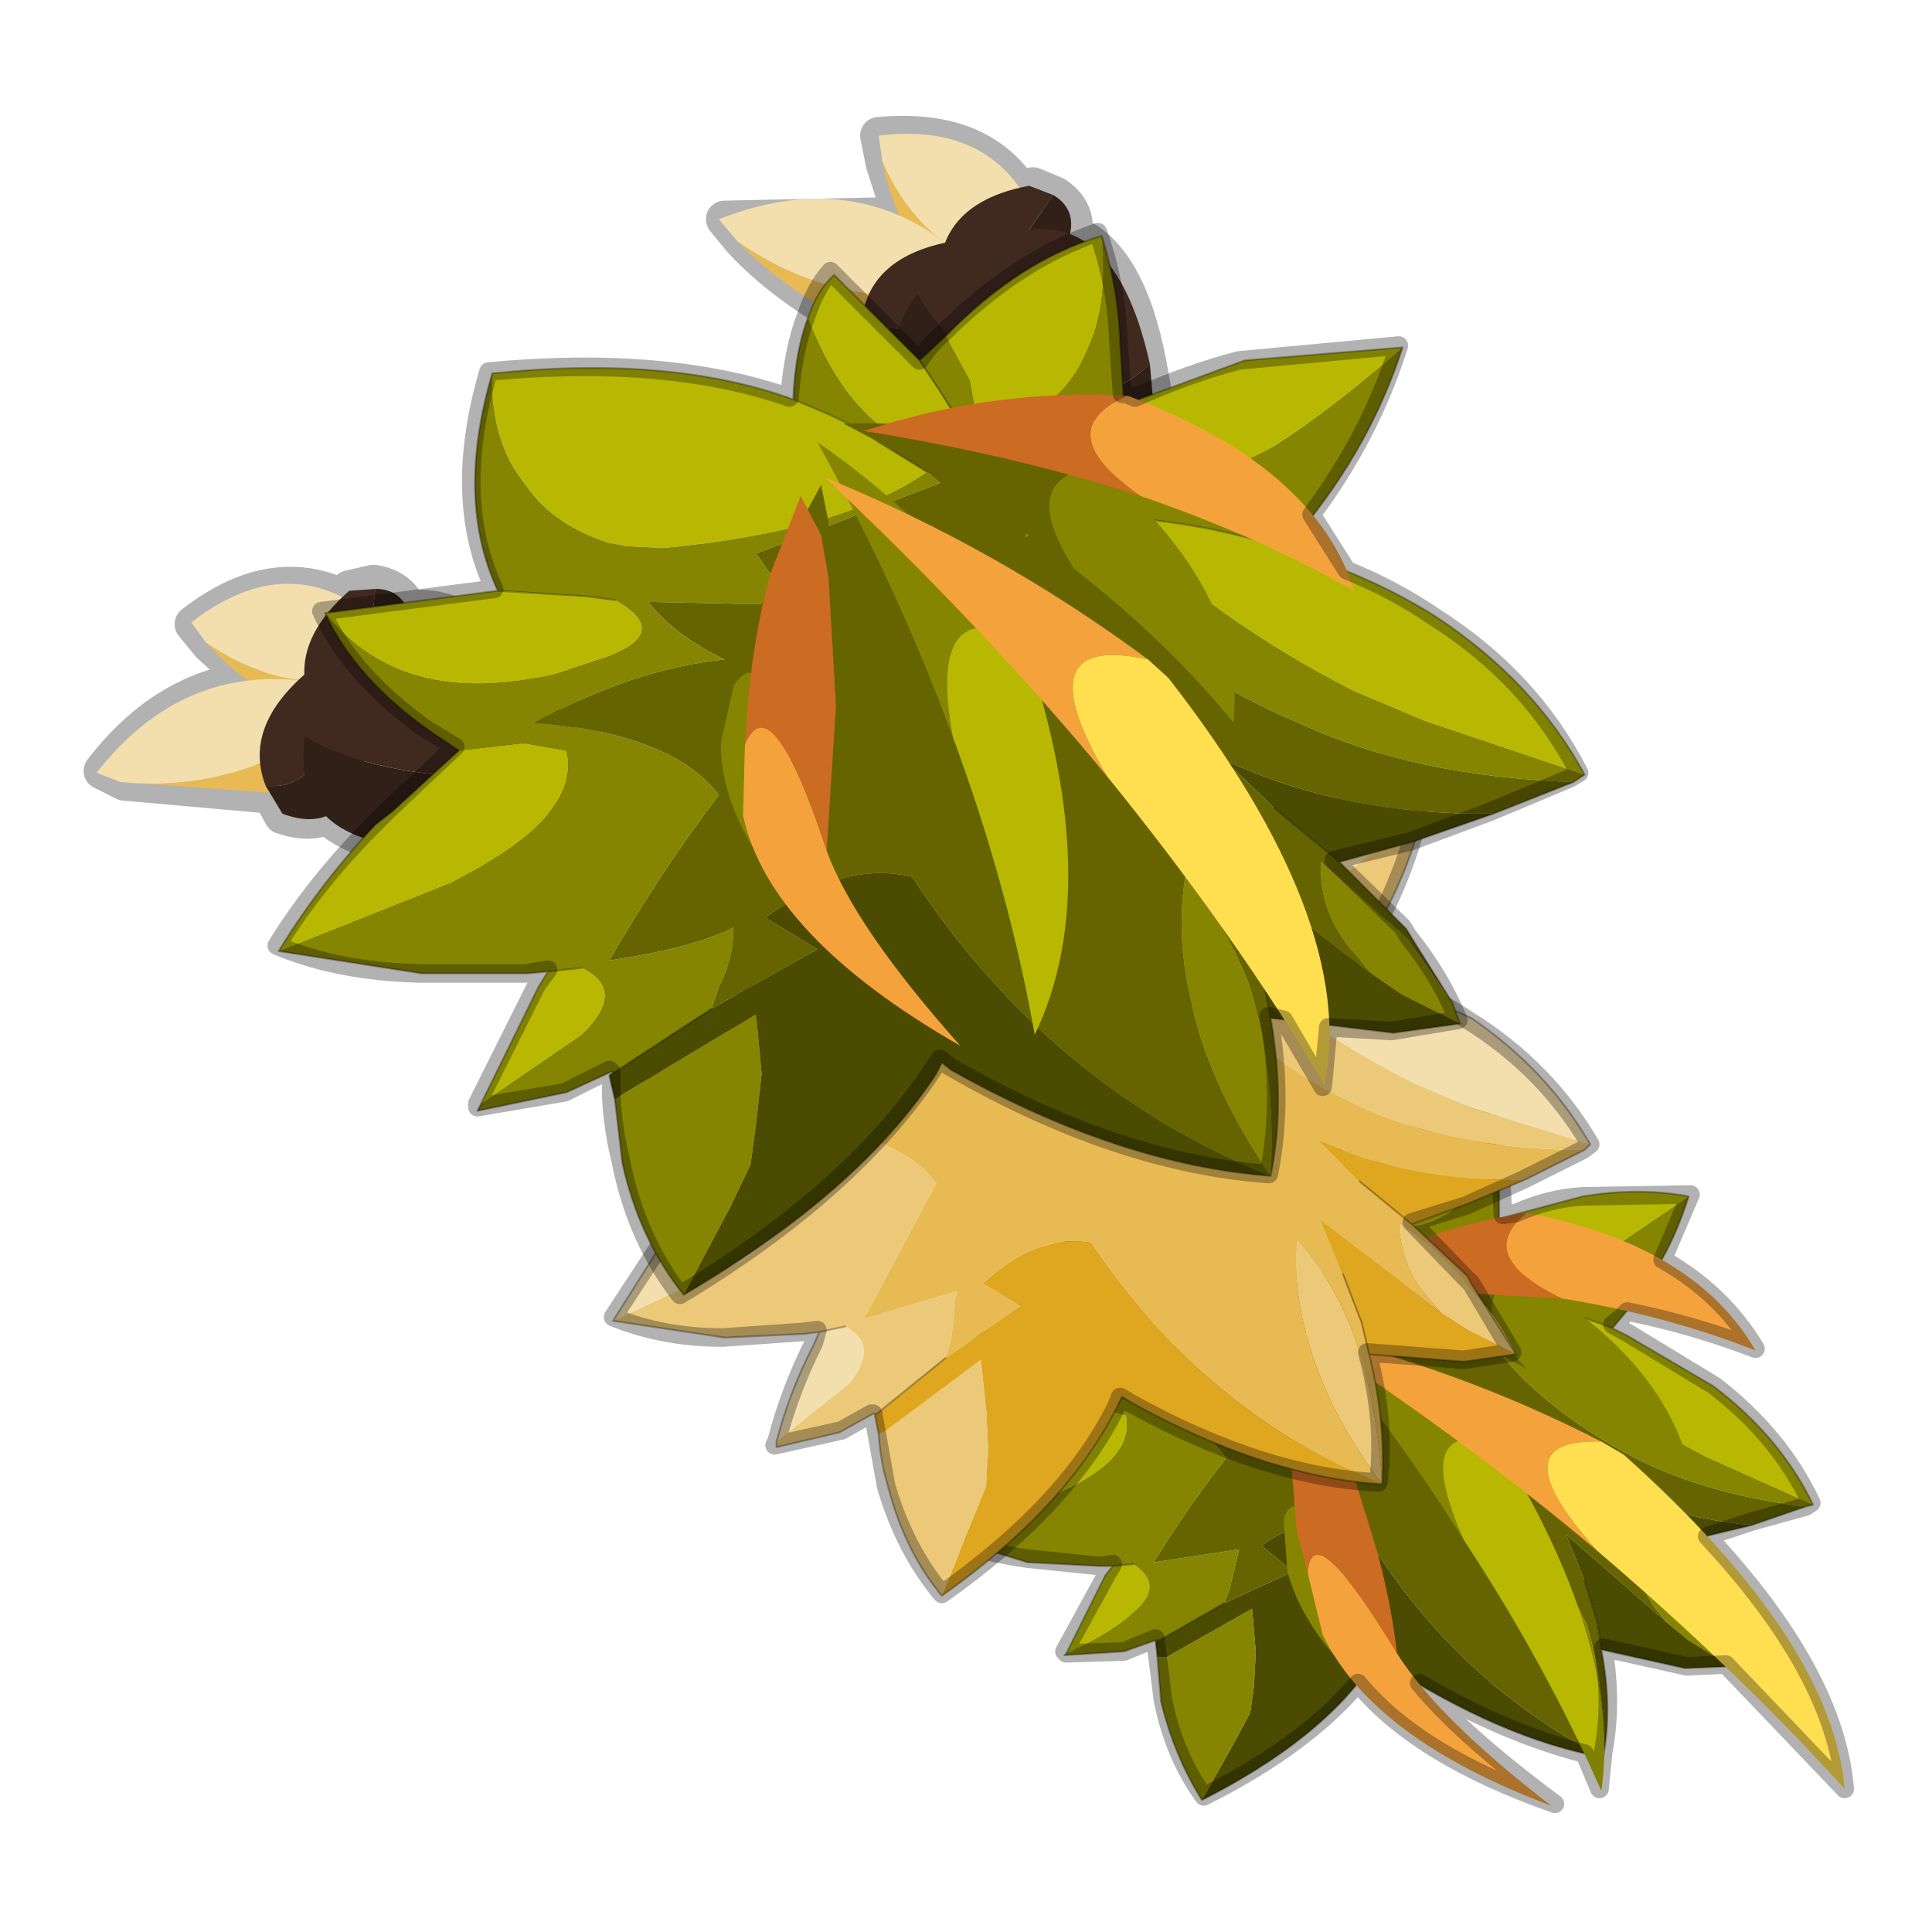 <?xml version="1.0" encoding="UTF-8" standalone="no"?>
<svg xmlns:xlink="http://www.w3.org/1999/xlink" height="520.0px" width="520.0px" xmlns="http://www.w3.org/2000/svg">
  <g transform="matrix(10.0, 0.0, 0.0, 10.0, 0.0, 0.0)">
    <use height="52.0" transform="matrix(1.0, 0.0, 0.0, 1.0, 0.0, 0.0)" width="52.0" xlink:href="#shape0"/>
  </g>
  <defs>
    <g id="shape0" transform="matrix(1.0, 0.0, 0.0, 1.0, 0.0, 0.0)">
      <path d="M52.0 0.0 L52.0 52.0 0.0 52.0 0.0 0.0 52.0 0.0" fill="#ffffff" fill-opacity="0.0" fill-rule="evenodd" stroke="none"/>
      <path d="M36.8 33.65 Q35.25 34.6 32.0 34.6 L31.3 34.45 31.05 34.35 Q30.0 33.9 29.45 33.15 28.85 32.3 28.9 31.0 32.1 31.05 34.35 32.05 L35.0 32.45 35.65 32.8 35.95 33.0 36.8 33.65 M29.0 35.05 L30.65 35.3 31.15 35.4 Q32.3 36.25 30.7 36.5 L30.05 36.65 Q27.25 37.0 25.85 35.15 L29.0 35.05 M28.3 37.9 L29.5 37.9 30.3 38.1 Q30.55 39.25 28.55 40.15 L28.15 40.35 25.05 41.25 Q25.75 40.1 26.75 39.15 L27.1 38.9 28.3 37.9 M29.95 42.15 L30.5 42.1 Q31.35 42.65 30.55 43.35 30.0 43.9 28.7 44.5 L29.75 42.4 29.95 42.15 M34.6 30.55 L35.1 29.8 36.7 31.65 37.0 32.1 37.65 33.25 Q36.5 33.4 35.6 32.3 35.05 31.7 34.6 30.55 M37.15 31.15 Q38.5 29.95 40.0 29.65 40.1 30.95 39.75 31.75 39.2 32.9 37.75 33.05 L37.55 32.05 37.15 31.15 M40.35 32.8 L42.6 32.2 Q44.1 31.95 45.45 32.2 L43.1 33.8 Q40.65 35.0 39.25 33.25 L39.8 33.0 40.35 32.8 M43.4 35.75 L43.8 35.95 46.1 37.3 Q47.9 38.65 48.8 40.5 L45.9 39.2 44.6 38.5 Q42.05 36.95 40.15 34.85 41.9 35.15 43.4 35.75" fill="#b8b803" fill-rule="evenodd" stroke="none"/>
      <path d="M28.9 31.0 Q28.85 32.3 29.45 33.15 30.0 33.9 31.05 34.35 L31.3 34.45 32.0 34.6 Q35.25 34.6 36.8 33.65 L37.05 33.9 33.65 34.85 34.35 35.85 33.3 35.7 31.75 35.55 33.15 36.75 Q31.5 36.75 29.65 37.55 32.15 38.0 33.0 39.25 32.05 40.45 31.05 42.05 L33.35 41.7 33.1 42.75 32.95 43.15 31.2 44.15 31.15 44.15 31.1 44.15 30.25 44.45 28.65 44.55 28.7 44.5 Q30.0 43.9 30.55 43.35 31.35 42.65 30.5 42.1 L29.95 42.15 29.6 42.15 27.65 42.05 25.05 41.25 28.15 40.35 28.55 40.15 Q30.55 39.25 30.3 38.1 L29.5 37.9 28.3 37.9 27.75 37.5 Q26.35 36.4 25.85 35.15 27.25 37.0 30.05 36.65 L30.7 36.5 Q32.3 36.25 31.15 35.4 L30.65 35.3 29.0 35.05 Q28.2 33.3 28.9 31.0 M35.95 33.0 L35.65 32.8 35.0 32.45 34.35 32.05 Q34.35 31.2 34.6 30.55 35.05 31.7 35.6 32.3 36.5 33.4 37.65 33.25 L37.0 32.1 36.7 31.65 37.15 31.15 37.55 32.05 37.75 33.05 Q39.2 32.9 39.75 31.75 40.1 30.95 40.0 29.65 40.35 30.6 40.35 31.65 L40.35 32.8 39.8 33.0 39.25 33.25 Q40.65 35.0 43.1 33.8 L45.45 32.2 Q44.9 34.0 43.65 35.45 L43.4 35.75 Q41.9 35.15 40.15 34.85 42.05 36.95 44.6 38.5 L45.9 39.2 48.8 40.5 48.6 40.55 Q45.7 40.2 43.65 39.05 41.15 37.65 40.0 35.9 L39.75 34.85 38.6 35.0 38.95 33.55 Q38.45 33.75 38.2 34.4 L37.75 33.5 37.45 33.85 Q37.15 33.45 35.95 33.0 M32.35 48.45 Q31.6 47.25 31.25 45.8 L31.15 44.6 31.4 44.6 33.7 43.3 33.8 44.45 33.75 45.4 33.65 46.1 33.25 46.85 32.35 48.45 M44.9 43.7 L44.6 43.35 Q44.0 42.55 44.0 41.6 L45.55 43.1 45.6 43.2 46.6 44.85 45.45 44.15 44.9 43.7 M43.15 47.3 Q42.0 45.5 41.65 43.9 41.4 42.7 41.6 41.6 L42.7 43.7 Q43.2 45.35 43.15 47.3" fill="#868502" fill-rule="evenodd" stroke="none"/>
      <path d="M36.8 33.65 L35.95 33.0 Q37.15 33.45 37.45 33.85 L37.75 33.5 38.2 34.4 Q38.45 33.75 38.95 33.55 L38.6 35.0 39.75 34.85 40.0 35.9 Q41.15 37.65 43.65 39.05 45.7 40.2 48.6 40.55 L47.15 41.05 Q44.45 40.8 42.25 39.5 L43.2 40.5 44.35 41.6 45.6 43.0 45.7 43.15 46.6 44.85 45.6 43.2 45.55 43.1 44.0 41.6 Q44.0 42.55 44.6 43.35 L44.9 43.7 42.15 41.3 42.65 42.55 43.0 43.7 43.1 44.4 Q43.4 45.95 43.15 47.3 39.05 45.2 36.6 41.05 35.3 40.65 33.95 41.6 L34.8 42.3 32.95 43.15 33.1 42.75 33.35 41.7 31.05 42.05 Q32.05 40.45 33.0 39.25 32.15 38.0 29.65 37.55 31.5 36.75 33.15 36.75 L31.75 35.55 33.3 35.7 34.35 35.85 33.65 34.85 37.05 33.9 36.8 33.65 M43.15 47.3 Q43.2 45.35 42.7 43.7 L41.6 41.6 Q41.4 42.7 41.65 43.9 42.0 45.5 43.15 47.3" fill="#656401" fill-rule="evenodd" stroke="none"/>
      <path d="M31.15 44.15 L31.2 44.15 32.95 43.15 34.8 42.3 33.95 41.6 Q35.3 40.65 36.6 41.05 39.05 45.2 43.15 47.3 40.4 46.8 37.25 44.75 L37.1 44.55 36.95 44.75 Q35.6 46.8 32.35 48.45 L33.25 46.85 33.65 46.1 33.75 45.4 33.8 44.45 33.7 43.3 31.4 44.6 31.15 44.6 31.1 44.15 31.15 44.15 M47.15 41.05 L45.7 41.4 44.35 41.6 43.2 40.5 42.25 39.5 Q44.45 40.8 47.15 41.05 M46.6 44.85 L45.35 44.9 43.1 44.4 43.0 43.7 42.65 42.55 42.15 41.3 44.9 43.7 45.45 44.15 46.6 44.85" fill="#4b4b01" fill-rule="evenodd" stroke="none"/>
      <path d="M36.8 33.65 L35.95 33.0 35.65 32.8 35.0 32.45 34.35 32.05 Q32.1 31.05 28.9 31.0 28.2 33.3 29.0 35.05 L30.65 35.3 31.15 35.4 M25.85 35.15 Q26.35 36.4 27.75 37.5 L28.3 37.9 M25.05 41.25 L27.65 42.05 29.6 42.15 29.95 42.15 30.5 42.1 M28.7 44.5 L28.65 44.55 30.25 44.45 31.1 44.15 31.15 44.15 31.2 44.15 32.95 43.15 M34.35 32.05 Q34.35 31.2 34.6 30.55 L35.1 29.8 36.7 31.65 37.15 31.15 Q38.5 29.95 40.0 29.65 40.35 30.6 40.35 31.65 L40.35 32.8 42.6 32.2 Q44.1 31.95 45.45 32.2 44.9 34.0 43.65 35.45 L43.4 35.75 43.8 35.95 46.1 37.3 Q47.9 38.65 48.8 40.5 L48.6 40.55 47.15 41.05 45.7 41.4 44.35 41.6 45.6 43.0 45.7 43.15 46.6 44.85 45.35 44.9 43.1 44.4 Q43.4 45.95 43.15 47.3 40.4 46.8 37.25 44.75 L37.1 44.55 36.95 44.75 Q35.6 46.8 32.35 48.45 31.6 47.25 31.25 45.8 L31.15 44.6 31.1 44.15 31.15 44.15 M36.7 31.65 L37.0 32.1 37.65 33.25 M39.25 33.25 L39.8 33.0 40.35 32.8 M43.2 40.5 L44.35 41.6 M40.15 34.85 Q41.9 35.15 43.4 35.75 M42.65 42.55 L43.0 43.7 43.1 44.4 M25.05 41.25 Q25.75 40.1 26.75 39.15 L27.1 38.9 28.3 37.9 M28.7 44.5 L29.75 42.4 29.95 42.15 M25.85 35.15 L29.0 35.05" fill="none" stroke="#000000" stroke-linecap="round" stroke-linejoin="round" stroke-opacity="0.302" stroke-width="0.05"/>
      <path d="M30.9 9.8 Q30.35 6.9 28.9 6.3 29.0 5.65 28.4 5.25 L27.8 5.0 27.45 5.1 Q26.3 3.4 23.65 3.65 L23.8 4.4 24.25 5.8 19.5 5.9 19.95 6.45 Q21.15 7.75 23.15 8.8 L23.15 9.4 Q23.6 9.95 24.2 10.05 24.55 11.55 27.35 12.85 31.55 13.65 31.1 10.9 L30.9 9.8 M11.0 16.4 Q12.55 16.15 14.6 18.4 L15.3 19.3 Q17.1 21.4 12.95 22.75 9.95 23.05 8.8 21.95 8.35 22.2 7.6 21.95 L7.3 21.4 3.35 21.05 2.75 20.75 Q4.4 18.6 6.7 18.3 L5.65 17.35 5.2 16.8 Q7.25 15.2 9.15 16.05 L9.4 15.85 10.05 15.7 Q10.75 15.8 11.0 16.4" fill="none" stroke="#000000" stroke-linecap="round" stroke-linejoin="round" stroke-opacity="0.302" stroke-width="1.0"/>
      <path d="M5.55 17.3 L5.15 16.75 Q7.8 14.7 10.15 16.7 L10.15 18.05 Q7.8 18.85 5.55 17.3" fill="#f3dead" fill-rule="evenodd" stroke="none"/>
      <path d="M5.55 17.3 Q7.8 18.85 10.15 18.05 L9.15 19.7 Q6.9 18.8 5.55 17.3" fill="#e7ba54" fill-rule="evenodd" stroke="none"/>
      <path d="M3.25 21.05 L2.6 20.8 Q4.9 17.85 8.35 18.35 8.75 18.85 8.75 19.55 6.3 21.35 3.25 21.05" fill="#f3dead" fill-rule="evenodd" stroke="none"/>
      <path d="M3.25 21.05 Q6.3 21.35 8.75 19.55 8.8 20.3 8.2 21.4 L3.25 21.05" fill="#e7ba54" fill-rule="evenodd" stroke="none"/>
      <path d="M8.35 18.9 Q9.45 19.0 9.9 17.85 L10.1 15.85 Q11.55 15.85 10.9 18.7 10.25 20.2 8.8 19.65 L8.35 18.9" fill="#302018" fill-rule="evenodd" stroke="none"/>
      <path d="M8.35 18.9 Q7.75 17.35 9.4 15.9 L10.1 15.85 9.9 17.85 Q9.45 19.0 8.35 18.9" fill="#402a1f" fill-rule="evenodd" stroke="none"/>
      <path d="M8.9 18.1 Q10.35 18.1 9.7 20.95 9.05 22.45 7.6 21.9 L7.15 21.15 Q8.25 21.25 8.7 20.1 L8.9 18.1" fill="#302018" fill-rule="evenodd" stroke="none"/>
      <path d="M8.9 18.1 L8.7 20.1 Q8.25 21.25 7.15 21.15 6.55 19.6 8.2 18.15 L8.9 18.1" fill="#402a1f" fill-rule="evenodd" stroke="none"/>
      <path d="M8.2 19.8 Q9.45 20.6 11.75 20.85 13.95 20.4 14.55 18.35 L15.2 19.3 Q17.05 21.35 12.9 22.75 7.75 23.25 8.2 19.8" fill="#302018" fill-rule="evenodd" stroke="none"/>
      <path d="M14.55 18.35 Q13.95 20.4 11.75 20.85 9.45 20.6 8.2 19.8 8.2 18.9 9.15 17.65 11.3 14.75 14.55 18.35" fill="#402a1f" fill-rule="evenodd" stroke="none"/>
      <path d="M23.75 4.35 L23.65 3.65 Q26.95 3.25 28.0 6.15 L27.3 7.3 Q24.8 6.8 23.75 4.35" fill="#f3dead" fill-rule="evenodd" stroke="none"/>
      <path d="M23.75 4.35 Q24.8 6.8 27.3 7.3 26.7 7.85 25.6 8.2 24.15 6.3 23.75 4.35" fill="#e7ba54" fill-rule="evenodd" stroke="none"/>
      <path d="M19.85 6.5 L19.35 5.9 Q22.9 4.5 25.6 6.65 L25.35 7.9 Q22.35 8.25 19.85 6.5" fill="#f3dead" fill-rule="evenodd" stroke="none"/>
      <path d="M19.85 6.5 Q22.35 8.25 25.35 7.9 L23.95 9.25 Q21.3 8.0 19.85 6.5" fill="#e7ba54" fill-rule="evenodd" stroke="none"/>
      <path d="M28.35 5.25 Q29.6 6.0 27.6 8.15 26.35 9.15 25.3 7.95 L25.3 7.05 Q26.15 7.7 27.2 6.9 L28.35 5.25" fill="#302018" fill-rule="evenodd" stroke="none"/>
      <path d="M28.35 5.25 L27.2 6.9 Q26.15 7.7 25.3 7.05 25.55 5.4 27.7 5.0 L28.35 5.25" fill="#402a1f" fill-rule="evenodd" stroke="none"/>
      <path d="M23.2 8.55 Q24.05 9.2 25.1 8.4 L26.25 6.75 Q27.5 7.5 25.5 9.65 24.25 10.65 23.2 9.45 L23.2 8.55" fill="#302018" fill-rule="evenodd" stroke="none"/>
      <path d="M23.2 8.55 Q23.45 6.9 25.6 6.5 26.0 6.55 26.25 6.75 L25.1 8.4 Q24.05 9.2 23.2 8.55" fill="#402a1f" fill-rule="evenodd" stroke="none"/>
      <path d="M30.95 9.8 L31.05 10.95 Q31.55 13.7 27.3 12.8 22.6 10.65 24.7 7.9 25.4 9.2 27.25 10.55 29.4 11.25 30.95 9.8" fill="#302018" fill-rule="evenodd" stroke="none"/>
      <path d="M24.7 7.9 Q25.15 7.15 26.6 6.5 29.9 5.05 30.95 9.8 29.4 11.25 27.25 10.55 25.4 9.2 24.7 7.9" fill="#402a1f" fill-rule="evenodd" stroke="none"/>
      <path d="M41.0 34.35 Q44.95 36.65 45.55 39.85 43.55 38.2 41.1 36.85 39.25 34.9 41.0 34.35" fill="#868502" fill-rule="evenodd" stroke="none"/>
      <path d="M41.0 34.35 Q39.25 34.9 41.1 36.85 38.5 35.4 35.2 34.35 38.15 33.75 41.0 34.35" fill="#656401" fill-rule="evenodd" stroke="none"/>
      <path d="M40.1 38.8 Q38.0 38.3 39.4 41.45 37.35 38.2 34.65 35.0 37.55 36.4 40.1 38.8" fill="#868502" fill-rule="evenodd" stroke="none"/>
      <path d="M39.4 41.45 Q38.0 38.3 40.1 38.8 L40.5 39.15 Q43.65 44.4 43.1 48.2 41.6 44.8 39.4 41.45" fill="#b8b803" fill-rule="evenodd" stroke="none"/>
      <path d="M34.55 40.9 L34.55 39.95 Q34.55 38.6 34.8 37.35 L35.1 35.75 35.55 36.6 35.8 37.45 36.15 40.05 36.25 43.05 Q34.95 39.6 34.55 40.9" fill="#656401" fill-rule="evenodd" stroke="none"/>
      <path d="M36.25 43.05 Q36.9 44.65 39.0 47.0 35.35 44.85 34.65 42.3 L34.55 40.9 Q34.95 39.6 36.25 43.05" fill="#868502" fill-rule="evenodd" stroke="none"/>
      <path d="M43.1 38.8 Q40.25 38.7 43.0 41.75 39.45 38.75 35.0 35.85 39.2 36.8 43.1 38.8" fill="#f4a33c" fill-rule="evenodd" stroke="none"/>
      <path d="M43.1 38.8 L43.7 39.15 Q49.3 44.15 49.65 48.15 46.75 44.95 43.0 41.75 40.25 38.7 43.1 38.8" fill="#ffde4f" fill-rule="evenodd" stroke="none"/>
      <path d="M41.1 32.65 Q39.65 33.8 42.05 34.95 L35.7 34.6 Q38.2 33.05 41.1 32.65" fill="#cc6b22" fill-rule="evenodd" stroke="none"/>
      <path d="M42.05 34.95 Q39.65 33.8 41.1 32.65 45.6 33.5 47.25 36.35 44.85 35.4 42.05 34.95" fill="#f4a33c" fill-rule="evenodd" stroke="none"/>
      <path d="M35.2 42.35 L34.9 41.2 34.65 38.1 34.7 36.2 35.45 37.05 35.9 38.0 36.85 41.05 Q37.4 42.75 37.6 44.5 35.3 40.7 35.2 42.35" fill="#cc6b22" fill-rule="evenodd" stroke="none"/>
      <path d="M37.6 44.5 Q38.7 46.25 41.75 48.6 36.95 46.8 35.6 44.0 L35.2 42.35 Q35.3 40.7 37.6 44.5" fill="#f4a33c" fill-rule="evenodd" stroke="none"/>
      <path d="M40.4 31.6 L40.45 32.7 40.8 32.65 Q41.7 32.25 42.6 32.2 L45.5 32.15 44.75 33.9 Q46.35 34.8 47.25 36.3 45.55 35.65 43.8 35.3 L43.65 35.45 43.4 35.65 43.85 35.9 46.15 37.3 Q47.9 38.65 48.75 40.45 L48.6 40.55 47.15 40.95 45.95 41.35 Q49.4 45.05 49.65 48.15 L46.45 44.8 45.4 44.85 43.15 44.35 Q43.4 45.85 43.15 47.15 L43.05 48.15 42.65 47.2 Q40.5 46.65 38.2 45.3 39.35 46.7 41.85 48.55 38.15 47.25 36.55 45.3 35.1 47.0 32.4 48.35 31.6 47.25 31.3 45.75 L31.15 44.55 31.1 44.15 31.1 44.1 30.25 44.45 28.7 44.5 28.65 44.45 29.8 42.35 29.95 42.1 29.6 42.15 27.65 41.95 Q26.2 41.75 25.0 41.2 25.75 40.1 26.8 39.15 L27.1 38.85 28.3 37.9 27.75 37.5 Q26.35 36.3 25.85 35.1 L29.0 35.0 Q28.2 33.25 28.95 30.95 32.15 30.95 34.35 32.05 L34.65 30.55 35.15 29.8 36.7 31.6 37.15 31.15 Q38.55 29.95 40.0 29.6 L40.4 31.6 Z" fill="none" stroke="#000000" stroke-linecap="round" stroke-linejoin="round" stroke-opacity="0.302" stroke-width="0.5"/>
      <path d="M20.9 38.8 Q21.25 37.45 21.9 36.2 L22.05 35.85 22.75 35.7 Q23.7 36.2 22.85 37.25 L20.9 38.8 M16.5 35.55 L18.3 32.7 18.6 32.4 Q19.15 31.65 19.85 31.0 L21.2 30.8 22.05 30.9 Q22.45 32.25 20.35 33.65 L19.95 33.95 16.5 35.55 M16.9 28.05 L20.4 27.45 22.2 27.45 22.75 27.5 Q24.1 28.35 22.45 28.9 L21.7 29.25 Q18.6 30.1 16.9 28.05 M19.85 22.6 L26.0 22.95 26.85 23.35 27.55 23.65 27.9 23.9 28.85 24.55 Q27.3 25.9 23.7 26.4 L22.85 26.4 22.55 26.25 Q21.4 25.95 20.8 25.05 20.0 24.15 19.85 22.6 M26.2 21.2 L26.7 20.15 28.6 22.05 29.0 22.65 29.8 23.9 Q28.55 24.25 27.45 23.1 26.8 22.45 26.2 21.2 M29.1 21.5 Q30.45 19.85 32.1 19.2 32.3 20.75 32.05 21.8 31.5 23.25 29.95 23.65 L29.6 22.5 29.1 21.5 M32.85 22.95 Q34.05 22.25 35.2 21.85 L38.4 21.45 Q37.05 22.95 35.9 23.75 L31.6 23.65 32.15 23.3 32.85 22.95 M36.45 26.0 L36.9 26.2 39.6 27.4 Q41.65 28.8 42.8 30.8 L39.55 29.8 38.05 29.15 Q35.05 27.65 32.7 25.45 L36.45 26.0" fill="#f3dead" fill-rule="evenodd" stroke="none"/>
      <path d="M42.8 30.8 L42.65 30.95 Q39.4 30.95 37.0 29.95 34.05 28.7 32.7 26.75 L32.25 25.5 Q31.75 25.45 31.0 25.9 L31.25 24.1 Q30.75 24.45 30.5 25.2 L29.95 24.15 29.7 24.65 Q29.3 24.25 27.9 23.9 L27.55 23.65 26.85 23.35 26.0 22.95 26.2 21.2 Q26.8 22.45 27.45 23.1 28.55 24.25 29.8 23.9 L29.0 22.65 28.6 22.05 29.1 21.5 29.6 22.5 29.95 23.65 Q31.5 23.25 32.05 21.8 32.3 20.75 32.1 19.2 L32.7 21.6 32.85 22.95 32.15 23.3 31.6 23.65 35.9 23.75 Q37.05 22.95 38.4 21.45 37.95 23.6 36.65 25.65 L36.45 26.0 32.7 25.45 Q35.05 27.65 38.05 29.15 L39.55 29.8 42.8 30.8 M25.35 42.95 Q24.35 41.75 23.9 40.0 23.7 39.35 23.65 38.6 L23.85 38.5 26.4 36.6 26.55 38.0 26.6 39.1 26.55 40.0 26.15 41.0 25.35 42.95 M23.55 38.05 L23.5 38.05 22.6 38.55 20.9 38.95 20.9 38.8 22.85 37.25 Q23.7 36.2 22.75 35.7 L22.05 35.85 21.65 35.9 19.5 36.0 16.5 35.55 19.95 33.95 20.35 33.65 Q22.45 32.25 22.05 30.9 L21.2 30.8 19.85 31.0 19.25 30.6 Q17.6 29.5 16.9 28.05 18.6 30.1 21.7 29.25 L22.45 28.9 Q24.1 28.35 22.75 27.5 L22.2 27.45 20.4 27.45 Q19.35 25.45 19.85 22.6 20.0 24.15 20.8 25.05 21.4 25.95 22.55 26.25 L22.85 26.4 23.7 26.4 Q27.3 25.9 28.85 24.55 L29.25 24.8 Q27.5 25.45 25.55 26.5 L26.4 27.6 25.25 27.6 23.5 27.6 Q24.05 28.35 25.15 28.85 23.3 29.05 21.35 30.3 24.2 30.5 25.2 31.85 L23.25 35.5 25.75 34.75 25.6 36.05 25.45 36.55 23.6 38.05 23.55 38.05 M38.8 35.35 L38.45 34.95 Q37.7 34.1 37.65 32.9 38.65 33.55 39.45 34.5 L39.5 34.6 Q40.25 35.35 40.8 36.45 L39.5 35.8 38.8 35.35 M35.2 36.05 Q34.8 34.7 34.9 33.35 35.8 34.35 36.35 35.7 37.05 37.55 37.2 39.95 35.7 37.95 35.2 36.05" fill="#ecc979" fill-rule="evenodd" stroke="none"/>
      <path d="M42.65 30.95 L41.05 31.75 Q38.05 31.85 35.5 30.7 L36.6 31.8 38.0 32.95 39.5 34.35 39.6 34.55 40.8 36.45 Q40.25 35.35 39.5 34.6 L39.45 34.5 Q38.65 33.55 37.65 32.9 37.7 34.1 38.45 34.95 L38.8 35.35 35.55 32.85 36.15 34.3 36.65 35.6 36.85 36.45 Q37.3 38.25 37.2 39.95 32.45 38.05 29.35 33.45 27.9 33.2 26.45 34.55 L27.5 35.15 25.45 36.55 25.6 36.05 25.75 34.75 23.25 35.5 25.2 31.85 Q24.2 30.5 21.35 30.3 23.3 29.05 25.15 28.85 24.05 28.35 23.5 27.6 L25.25 27.6 26.4 27.6 25.55 26.5 Q27.5 25.45 29.25 24.8 L28.85 24.55 27.9 23.9 Q29.3 24.25 29.7 24.65 L29.95 24.15 30.5 25.2 Q30.75 24.45 31.25 24.1 L31.0 25.9 Q31.75 25.45 32.25 25.5 L32.7 26.75 Q34.05 28.7 37.0 29.95 39.4 30.95 42.65 30.95 M35.2 36.05 Q35.7 37.95 37.2 39.95 37.05 37.55 36.35 35.7 35.8 34.35 34.9 33.35 34.8 34.7 35.2 36.05" fill="#e7ba54" fill-rule="evenodd" stroke="none"/>
      <path d="M41.05 31.75 L39.5 32.4 38.0 32.95 36.6 31.8 35.5 30.7 Q38.05 31.85 41.05 31.75 M40.8 36.45 L39.4 36.65 36.85 36.45 36.65 35.6 36.15 34.3 35.55 32.85 38.8 35.35 39.5 35.8 40.8 36.45 M37.2 39.95 Q34.05 39.75 30.45 37.75 L30.2 37.6 30.1 37.8 Q28.75 40.55 25.35 42.95 L26.15 41.0 26.55 40.0 26.6 39.1 26.55 38.0 26.4 36.6 23.85 38.5 23.65 38.6 23.55 38.1 23.55 38.05 23.6 38.05 25.45 36.55 27.5 35.15 26.45 34.55 Q27.9 33.2 29.35 33.45 32.45 38.05 37.2 39.95" fill="#dfa620" fill-rule="evenodd" stroke="none"/>
      <path d="M42.8 30.8 L42.65 30.95 41.05 31.75 39.5 32.4 38.0 32.95 39.5 34.35 39.6 34.55 40.8 36.45 39.4 36.65 36.85 36.45 Q37.3 38.25 37.2 39.95 34.05 39.75 30.45 37.75 L30.2 37.6 30.1 37.8 Q28.75 40.55 25.35 42.95 24.35 41.75 23.9 40.0 23.7 39.35 23.65 38.6 L23.55 38.1 23.55 38.05 23.5 38.05 22.6 38.55 20.9 38.95 20.9 38.8 Q21.25 37.45 21.9 36.2 L22.05 35.85 21.65 35.9 19.5 36.0 16.5 35.55 18.3 32.7 18.6 32.4 Q19.15 31.65 19.85 31.0 L19.25 30.6 Q17.6 29.5 16.9 28.05 L20.4 27.45 Q19.35 25.45 19.85 22.6 L26.0 22.95 26.2 21.2 26.7 20.15 28.6 22.05 29.1 21.5 Q30.45 19.85 32.1 19.2 L32.7 21.6 32.85 22.95 Q34.05 22.25 35.2 21.85 L38.4 21.45 Q37.95 23.6 36.65 25.65 L36.45 26.0 36.9 26.2 39.6 27.4 Q41.65 28.8 42.8 30.8 M32.7 25.45 L36.45 26.0 M28.85 24.55 L27.9 23.9 27.55 23.65 26.85 23.35 26.0 22.95 M28.6 22.05 L29.0 22.65 29.8 23.9 M31.6 23.65 L32.15 23.3 32.85 22.95 M25.45 36.55 L23.6 38.05 23.55 38.05 M36.15 34.3 L36.65 35.6 36.85 36.45 M36.6 31.8 L38.0 32.95 M20.4 27.45 L22.2 27.45 22.75 27.5 M22.75 35.7 L22.05 35.85" fill="none" stroke="#000000" stroke-linecap="round" stroke-linejoin="round" stroke-opacity="0.302" stroke-width="0.05"/>
      <path d="M38.3 21.45 Q37.85 23.65 36.65 25.6 L36.4 26.0 36.8 26.15 Q38.3 26.65 39.5 27.45 41.6 28.75 42.8 30.8 L42.6 30.95 41.0 31.75 39.45 32.45 38.0 32.9 39.4 34.35 39.6 34.55 40.7 36.4 39.4 36.6 36.8 36.4 Q37.3 38.25 37.1 39.9 34.0 39.75 30.4 37.75 L30.15 37.6 30.05 37.85 Q28.75 40.5 25.35 42.9 24.35 41.7 23.85 40.0 L23.6 38.6 23.5 38.05 23.45 38.05 22.65 38.5 20.85 38.9 20.9 38.8 Q21.25 37.45 21.9 36.15 L22.0 35.8 21.6 35.85 19.45 36.0 Q17.85 36.0 16.5 35.45 L18.3 32.7 18.6 32.35 19.8 31.0 19.25 30.6 Q17.6 29.45 16.9 28.05 18.55 27.45 20.35 27.4 19.3 25.45 19.85 22.6 L26.05 22.95 Q25.95 21.95 26.15 21.15 L26.6 20.15 28.55 22.05 29.05 21.5 Q30.45 19.8 32.05 19.15 32.5 20.3 32.6 21.55 L32.75 22.9 Q34.0 22.2 35.15 21.85 L38.3 21.45 Z" fill="none" stroke="#000000" stroke-linecap="round" stroke-linejoin="round" stroke-opacity="0.302" stroke-width="0.5"/>
      <path d="M24.75 9.7 L25.25 10.45 26.2 11.95 Q24.4 12.35 23.15 10.95 22.35 10.1 21.75 8.55 22.0 7.8 22.45 7.4 L24.75 9.7 M21.35 10.75 L22.3 11.15 23.25 11.6 23.65 11.9 24.95 12.7 Q22.65 14.3 17.85 14.75 L16.85 14.7 16.35 14.6 Q14.85 14.1 14.15 13.05 13.2 11.9 13.25 10.05 18.05 9.55 21.35 10.75 M42.65 20.85 L38.35 19.4 36.45 18.6 Q32.7 16.7 29.85 13.9 32.5 14.05 34.65 14.8 L35.25 15.0 Q37.15 15.65 38.65 16.6 41.3 18.35 42.65 20.85 M37.75 9.35 Q35.8 11.05 34.3 12.0 30.5 14.1 28.6 11.7 L29.35 11.35 30.25 10.9 33.5 9.7 37.75 9.35 M29.65 6.35 Q29.85 8.25 29.25 9.45 28.55 11.2 26.35 11.65 L26.1 10.25 25.45 9.05 Q27.45 7.0 29.65 6.35 M8.75 16.5 L13.4 15.9 15.8 16.05 16.55 16.15 Q18.25 17.1 15.95 17.8 L14.9 18.15 Q10.8 19.1 8.75 16.5 M12.35 20.2 L14.1 20.0 15.25 20.2 Q15.65 21.85 12.7 23.45 L12.15 23.75 7.5 25.6 Q8.6 23.8 10.1 22.2 L10.55 21.85 12.35 20.2 M14.75 26.15 L15.65 26.05 Q16.9 26.65 15.65 27.85 L12.95 29.7 14.5 26.55 14.75 26.15" fill="#b8b803" fill-rule="evenodd" stroke="none"/>
      <path d="M26.2 11.95 L25.25 10.45 24.75 9.7 25.45 9.05 26.1 10.25 26.35 11.65 Q28.55 11.2 29.25 9.45 29.85 8.25 29.65 6.35 30.1 7.75 30.15 9.25 L30.25 10.9 29.35 11.35 28.6 11.7 Q30.5 14.1 34.3 12.0 35.8 11.05 37.75 9.35 36.9 12.0 35.0 14.3 L34.65 14.8 Q32.5 14.05 29.85 13.9 32.7 16.7 36.45 18.6 L38.35 19.4 42.65 20.85 42.35 21.05 Q38.1 20.9 35.05 19.5 31.25 17.9 29.65 15.55 L29.25 14.05 Q28.65 13.95 27.6 14.45 28.1 13.35 28.05 12.2 27.4 12.65 26.95 13.6 26.85 12.9 26.35 12.3 L25.85 12.9 Q25.35 12.35 23.65 11.9 L23.25 11.6 22.3 11.15 21.35 10.75 Q21.4 9.45 21.75 8.55 22.35 10.1 23.15 10.95 24.4 12.35 26.2 11.95 M13.25 10.05 Q13.2 11.9 14.15 13.05 14.85 14.1 16.35 14.6 L16.85 14.7 17.85 14.75 Q22.65 14.3 24.95 12.7 L25.3 13.0 20.35 14.9 21.3 16.25 19.8 16.25 17.45 16.2 Q18.15 17.1 19.5 17.75 17.05 18.0 14.4 19.45 18.1 19.75 19.35 21.4 17.85 23.35 16.4 25.85 18.75 25.5 19.75 24.95 19.75 25.8 19.35 26.55 L19.15 27.15 16.55 28.85 16.5 28.85 16.45 28.85 15.25 29.4 12.85 29.9 12.95 29.7 15.65 27.85 Q16.9 26.65 15.65 26.05 L14.75 26.15 14.2 26.2 11.35 26.2 7.5 25.6 12.15 23.75 12.7 23.45 Q15.65 21.85 15.25 20.2 L14.1 20.0 12.35 20.2 11.6 19.7 Q9.55 18.25 8.75 16.5 10.8 19.1 14.9 18.15 L15.95 17.8 Q18.25 17.1 16.55 16.15 L15.8 16.05 13.4 15.9 Q12.25 13.45 13.25 10.05 M16.55 29.6 L16.85 29.4 20.35 27.3 20.5 28.9 20.35 30.25 20.2 31.35 19.65 32.5 18.4 34.85 Q17.2 33.35 16.75 31.3 L16.55 29.6 M34.2 31.65 Q32.5 29.15 32.05 26.9 31.65 25.2 31.9 23.6 32.95 24.8 33.6 26.45 34.35 28.75 34.2 31.65 M36.9 26.2 L36.45 25.65 Q35.5 24.6 35.55 23.2 L37.8 25.2 37.9 25.3 39.1 27.0 39.2 27.3 39.3 27.55 37.7 26.75 36.9 26.2" fill="#868502" fill-rule="evenodd" stroke="none"/>
      <path d="M23.65 11.9 Q25.35 12.35 25.85 12.9 L26.35 12.3 Q26.85 12.9 26.95 13.6 27.4 12.65 28.05 12.2 28.1 13.35 27.6 14.45 28.65 13.95 29.25 14.05 L29.65 15.55 Q31.25 17.9 35.05 19.5 38.1 20.9 42.35 21.05 L40.2 21.9 Q36.15 21.95 32.95 20.45 L34.3 21.75 36.05 23.2 37.85 25.0 38.0 25.25 39.1 27.0 37.9 25.3 37.8 25.2 35.55 23.2 Q35.5 24.6 36.45 25.65 L36.9 26.2 32.8 23.05 33.5 24.9 34.0 26.35 34.2 27.4 Q34.6 29.7 34.2 31.65 28.25 29.25 24.55 23.6 22.7 23.15 20.6 24.7 L22.0 25.55 19.15 27.15 19.35 26.55 Q19.75 25.8 19.75 24.95 18.75 25.5 16.4 25.85 17.85 23.35 19.35 21.4 18.1 19.75 14.4 19.45 17.05 18.0 19.5 17.75 18.15 17.1 17.45 16.2 L19.8 16.25 21.3 16.25 20.35 14.9 25.3 13.0 24.95 12.7 23.65 11.9 M34.2 31.65 Q34.35 28.75 33.6 26.45 32.95 24.8 31.9 23.6 31.65 25.2 32.05 26.9 32.5 29.15 34.2 31.65" fill="#656401" fill-rule="evenodd" stroke="none"/>
      <path d="M19.15 27.15 L22.0 25.55 20.6 24.7 Q22.7 23.15 24.55 23.6 28.25 29.25 34.2 31.65 30.15 31.35 25.6 28.8 L25.35 28.6 25.2 28.9 Q23.1 32.1 18.4 34.85 L19.65 32.5 20.2 31.35 20.35 30.25 20.5 28.9 20.35 27.3 16.85 29.4 16.55 29.6 16.4 28.95 16.5 28.85 16.55 28.85 19.15 27.15 M34.2 27.4 L34.0 26.35 33.5 24.9 32.8 23.05 36.9 26.2 37.7 26.75 39.3 27.55 37.5 27.8 34.2 27.4 M36.05 23.2 L34.3 21.75 32.95 20.45 Q36.15 21.95 40.2 21.9 L38.05 22.65 36.05 23.2" fill="#4b4b01" fill-rule="evenodd" stroke="none"/>
      <path d="M24.75 9.7 L25.25 10.45 26.2 11.95 M21.75 8.55 Q21.4 9.45 21.35 10.75 L22.3 11.15 23.25 11.6 23.65 11.9 M42.35 21.05 L42.65 20.85 M29.85 13.9 Q32.5 14.05 34.65 14.8 L35.0 14.3 Q36.9 12.0 37.75 9.35 M28.6 11.7 L29.35 11.35 30.25 10.9 30.15 9.25 Q30.1 7.75 29.65 6.35 M25.45 9.05 L24.75 9.7 22.45 7.4 Q22.0 7.8 21.75 8.55 M30.25 10.9 L33.5 9.7 37.75 9.35 M25.45 9.05 Q27.45 7.0 29.65 6.35 M24.95 12.7 L23.65 11.9 M8.75 16.5 L13.4 15.9 Q12.25 13.45 13.25 10.05 18.05 9.55 21.35 10.75 M19.15 27.15 L16.55 28.85 16.5 28.85 16.4 28.95 16.55 29.6 M18.4 34.85 Q23.1 32.1 25.2 28.9 L25.35 28.6 25.6 28.8 Q30.15 31.35 34.2 31.65 34.6 29.7 34.2 27.4 L34.0 26.35 33.5 24.9 M39.1 27.0 L38.0 25.25 37.85 25.0 36.05 23.2 34.3 21.75 M40.2 21.9 L42.35 21.05 M7.5 25.6 L11.35 26.2 14.2 26.2 14.75 26.15 15.65 26.05 M12.95 29.7 L12.85 29.9 15.25 29.4 16.45 28.85 16.5 28.85 M13.4 15.9 L15.8 16.05 16.55 16.15 M8.75 16.5 Q9.55 18.25 11.6 19.7 L12.35 20.2 10.55 21.85 10.1 22.2 Q8.6 23.8 7.5 25.6 M12.95 29.7 L14.5 26.55 14.75 26.15 M18.4 34.85 Q17.2 33.35 16.75 31.3 L16.55 29.6 M34.65 14.8 L35.25 15.0 Q37.15 15.65 38.65 16.6 41.3 18.35 42.65 20.85 M34.2 27.4 L37.5 27.8 39.3 27.55 39.2 27.3 39.1 27.0 M40.2 21.9 L38.05 22.65 36.05 23.2" fill="none" stroke="#000000" stroke-linecap="round" stroke-linejoin="round" stroke-opacity="0.302" stroke-width="0.05"/>
      <path d="M29.6 12.55 Q33.55 15.95 33.2 19.45 31.4 17.25 28.9 15.3 27.3 12.8 29.6 12.55" fill="#868502" fill-rule="evenodd" stroke="none"/>
      <path d="M29.6 12.55 Q27.3 12.8 28.9 15.3 26.2 13.2 22.7 11.4 26.35 11.3 29.6 12.55" fill="#656401" fill-rule="evenodd" stroke="none"/>
      <path d="M27.35 17.1 Q24.95 16.1 25.65 19.85 24.2 15.9 22.0 11.9 25.05 14.0 27.35 17.1" fill="#868502" fill-rule="evenodd" stroke="none"/>
      <path d="M25.65 19.85 Q24.95 16.1 27.35 17.1 L27.65 17.55 Q29.75 23.9 27.85 27.85 27.15 23.9 25.65 19.85" fill="#b8b803" fill-rule="evenodd" stroke="none"/>
      <path d="M19.75 18.45 L20.0 17.4 21.2 14.7 22.1 13.05 22.3 14.05 22.35 15.05 21.9 17.85 21.05 21.1 Q20.65 17.1 19.75 18.45" fill="#656401" fill-rule="evenodd" stroke="none"/>
      <path d="M21.05 21.1 Q21.35 22.95 23.1 25.9 19.4 22.85 19.4 20.0 L19.75 18.45 Q20.65 17.1 21.05 21.1" fill="#868502" fill-rule="evenodd" stroke="none"/>
      <path d="M30.9 17.75 Q27.5 17.0 29.8 20.9 26.5 16.9 22.2 12.85 26.85 14.75 30.9 17.75" fill="#f4a33c" fill-rule="evenodd" stroke="none"/>
      <path d="M30.9 17.75 L31.45 18.25 Q36.55 24.8 35.65 29.2 33.25 25.15 29.8 20.9 27.5 17.0 30.9 17.75" fill="#ffde4f" fill-rule="evenodd" stroke="none"/>
      <path d="M30.35 10.65 Q28.2 11.6 30.7 13.35 27.3 12.25 23.25 11.6 26.75 10.45 30.35 10.65" fill="#cc6b22" fill-rule="evenodd" stroke="none"/>
      <path d="M30.7 13.35 Q28.2 11.6 30.35 10.65 35.4 12.55 36.45 15.9 33.9 14.45 30.7 13.35" fill="#f4a33c" fill-rule="evenodd" stroke="none"/>
      <path d="M20.05 20.05 L20.15 18.75 Q20.3 17.0 20.75 15.4 L21.55 13.35 22.1 14.4 22.3 15.55 22.5 19.0 22.25 22.9 Q20.75 18.35 20.05 20.05" fill="#cc6b22" fill-rule="evenodd" stroke="none"/>
      <path d="M22.25 22.9 Q23.0 24.95 25.85 28.15 20.7 25.2 20.0 21.95 L20.05 20.05 Q20.75 18.35 22.25 22.9" fill="#f4a33c" fill-rule="evenodd" stroke="none"/>
      <path d="M42.5 20.8 L42.25 20.95 40.1 21.85 37.95 22.65 35.9 23.15 37.75 24.95 37.9 25.2 Q38.75 26.25 39.25 27.45 L37.45 27.75 35.75 27.65 35.6 29.25 34.55 27.45 34.15 27.35 Q34.55 29.6 34.15 31.6 30.05 31.3 25.55 28.7 L25.3 28.5 25.1 28.8 Q22.95 32.05 18.3 34.85 17.1 33.3 16.7 31.2 16.5 30.4 16.45 29.5 L16.45 28.85 16.4 28.8 15.2 29.4 12.85 29.8 12.85 29.7 14.45 26.5 14.75 26.1 14.15 26.2 11.3 26.2 Q9.1 26.15 7.45 25.45 8.5 23.75 10.05 22.2 L10.45 21.8 12.25 20.1 11.5 19.65 Q9.45 18.2 8.65 16.45 L13.3 15.85 Q12.15 13.4 13.15 10.0 17.95 9.55 21.25 10.7 21.35 9.4 21.7 8.5 21.95 7.75 22.35 7.3 L24.75 9.7 Q25.0 9.3 25.35 9.0 27.35 7.0 29.55 6.25 30.05 7.65 30.1 9.15 L30.2 10.6 30.3 10.6 30.55 10.7 Q32.0 10.05 33.35 9.7 L37.65 9.3 Q36.9 11.7 35.3 13.85 L36.25 15.35 Q37.5 15.85 38.6 16.6 41.2 18.25 42.5 20.8 Z" fill="none" stroke="#000000" stroke-linecap="round" stroke-linejoin="round" stroke-opacity="0.302" stroke-width="0.5"/>
    </g>
  </defs>
</svg>

